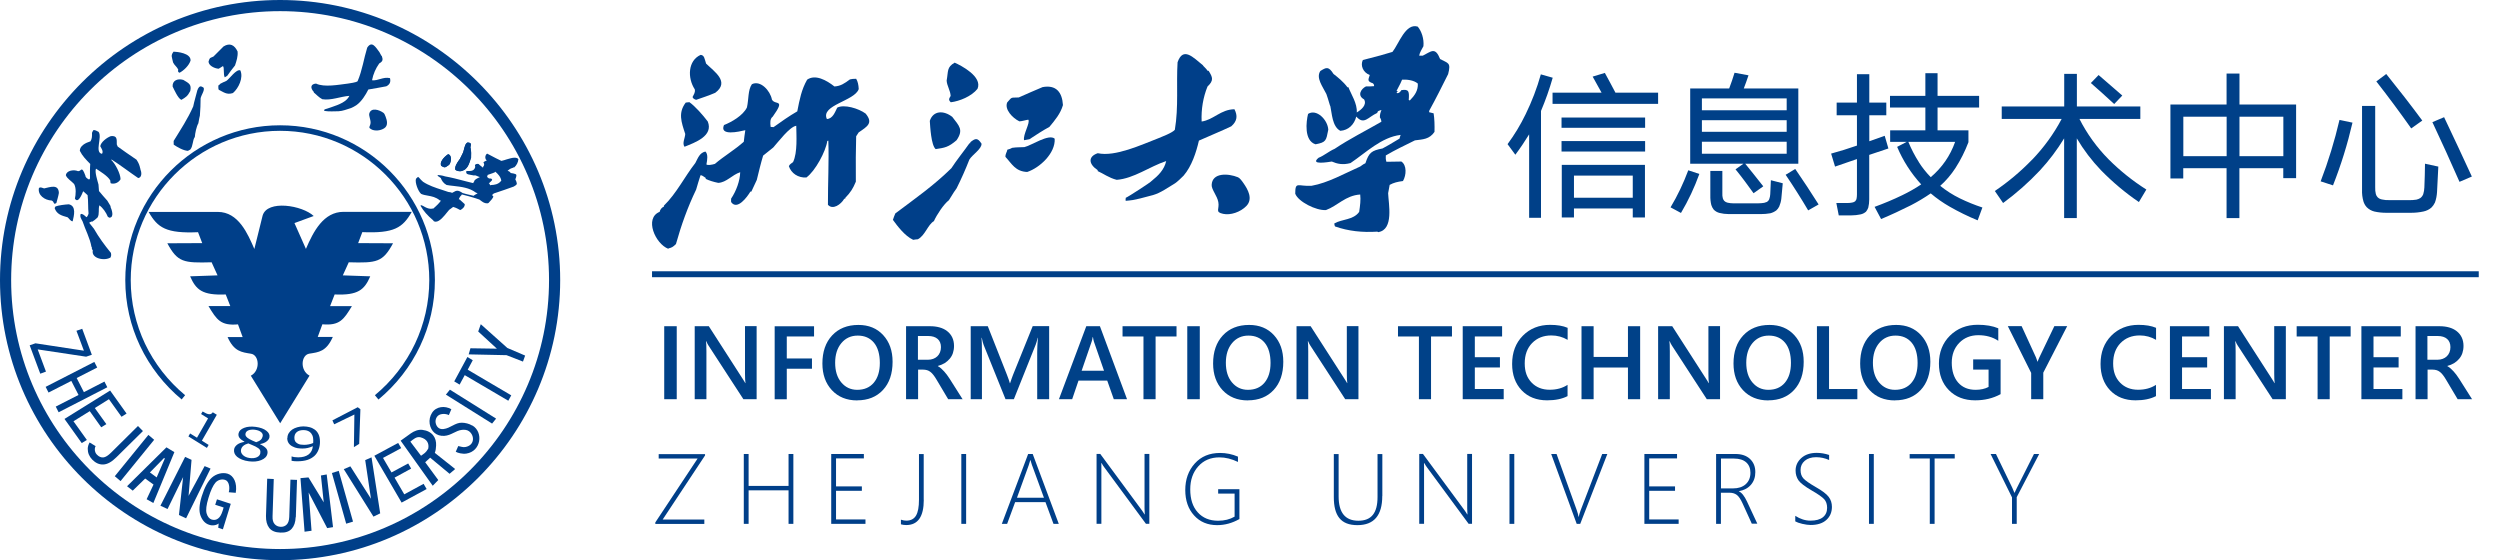 <?xml version="1.0" encoding="UTF-8"?>
<svg id="Layer_2" data-name="Layer 2" xmlns="http://www.w3.org/2000/svg" viewBox="0 0 311.68 69.84">
  <g id="_图层_1" data-name="图层 1">
    <g>
      <g>
        <path d="m82.6,64.77h5.21v.55h-6.11v-.19l5.27-7.96h-4.85v-.55h5.78v.16l-5.29,8Z" style="fill: #003f89;"/>
        <path d="m98.31,65.31v-4.18h-4.98v4.18h-.6v-8.71h.6v3.98h4.98v-3.98h.6v8.71h-.6Z" style="fill: #003f89;"/>
        <path d="m103.63,65.31v-8.71h4.07v.55h-3.47v3.49h3.22v.55h-3.22v3.57h3.67v.55h-4.27Z" style="fill: #003f89;"/>
        <path d="m115.17,62.31c0,2.1-.73,3.15-2.19,3.15-.23,0-.45-.03-.66-.09v-.58c.24.08.46.12.67.12.56,0,.96-.21,1.21-.63.25-.42.37-1.08.37-1.98v-5.69h.59v5.71Z" style="fill: #003f89;"/>
        <path d="m119.85,65.31v-8.71h.6v8.71h-.6Z" style="fill: #003f89;"/>
        <path d="m131.34,65.31l-1-2.71h-3.78l-1,2.71h-.66l3.28-8.71h.57l3.25,8.71h-.67Zm-2.67-7.29c-.04-.12-.08-.24-.11-.36-.03-.1-.06-.2-.09-.3h-.02c-.07.27-.14.48-.2.65l-1.46,4.04h3.36l-1.47-4.02Z" style="fill: #003f89;"/>
        <path d="m142.87,65.31l-5.19-7.04c-.11-.14-.2-.28-.28-.43l-.08-.12h-.02c0,.11.01.23.01.38v7.2h-.6v-8.71h.46l5.15,6.98c.11.15.24.34.37.56h.03c-.02-.28-.03-.53-.03-.73v-6.81h.6v8.71h-.42Z" style="fill: #003f89;"/>
        <path d="m154.52,64.71c-.9.51-1.82.76-2.77.76-1.19,0-2.15-.4-2.88-1.21-.73-.8-1.1-1.86-1.1-3.17s.39-2.42,1.18-3.3c.79-.88,1.84-1.32,3.16-1.32.77,0,1.51.15,2.23.46v.66c-.79-.38-1.56-.57-2.31-.57-1.1,0-1.98.38-2.64,1.12-.67.75-1,1.7-1,2.87,0,1.22.31,2.18.94,2.87.62.69,1.47,1.04,2.53,1.04.79,0,1.47-.17,2.06-.51v-2.87h-2.05v-.55h2.65v3.72Z" style="fill: #003f89;"/>
        <path d="m172.33,61.84c0,2.42-1.03,3.63-3.1,3.63s-2.94-1.17-2.94-3.5v-5.36h.6v5.28c0,2.02.82,3.03,2.46,3.03s2.39-.98,2.39-2.95v-5.36h.6v5.23Z" style="fill: #003f89;"/>
        <path d="m183.1,65.31l-5.19-7.04c-.1-.14-.2-.28-.28-.43l-.08-.12h-.02c0,.11.01.23.01.38v7.2h-.6v-8.71h.46l5.15,6.98c.11.15.24.34.37.56h.03c-.02-.28-.03-.53-.03-.73v-6.81h.6v8.71h-.42Z" style="fill: #003f89;"/>
        <path d="m188.19,65.31v-8.71h.6v8.71h-.6Z" style="fill: #003f89;"/>
        <path d="m197.02,65.31h-.45l-3.18-8.71h.67l2.52,7.01c.1.29.18.57.22.83h.02c.04-.21.12-.49.25-.84l2.68-7h.64l-3.38,8.71Z" style="fill: #003f89;"/>
        <path d="m205.01,65.31v-8.71h4.07v.55h-3.47v3.49h3.22v.55h-3.22v3.57h3.67v.55h-4.27Z" style="fill: #003f89;"/>
        <path d="m218.41,65.31l-1.16-2.55c-.24-.53-.48-.88-.72-1.06-.24-.18-.54-.27-.9-.27h-1.08v3.88h-.6v-8.71h2.42c.77,0,1.37.21,1.81.62.44.42.66.96.66,1.64,0,.63-.18,1.15-.54,1.57-.36.42-.86.69-1.51.81v.02c.34.14.68.56,1.01,1.26l1.29,2.77h-.68Zm-3.85-8.15v3.73h1.5c.66,0,1.19-.17,1.58-.52.39-.35.59-.83.59-1.43,0-.55-.18-.99-.53-1.3-.35-.31-.86-.47-1.51-.47h-1.63Z" style="fill: #003f89;"/>
        <path d="m223.82,65v-.69c.62.4,1.25.6,1.89.6.68,0,1.2-.14,1.55-.42.35-.28.53-.67.53-1.18,0-.44-.12-.8-.36-1.07-.24-.26-.75-.63-1.54-1.08-.88-.51-1.44-.94-1.68-1.29-.23-.35-.35-.75-.35-1.2,0-.62.24-1.14.72-1.57.48-.43,1.12-.64,1.91-.64.52,0,1.04.09,1.55.26v.63c-.51-.23-1.05-.35-1.63-.35s-1.06.15-1.41.45c-.35.3-.52.68-.52,1.14s.12.8.36,1.06c.24.26.75.62,1.53,1.07.81.46,1.35.87,1.62,1.23.27.36.4.77.4,1.24,0,.67-.23,1.21-.69,1.63-.46.42-1.12.63-1.96.63-.3,0-.64-.05-1.04-.14-.39-.09-.69-.2-.9-.32Z" style="fill: #003f89;"/>
        <path d="m233.01,65.31v-8.71h.6v8.71h-.6Z" style="fill: #003f89;"/>
        <path d="m241.19,57.16v8.15h-.6v-8.15h-2.51v-.55h5.62v.55h-2.51Z" style="fill: #003f89;"/>
        <path d="m251.43,62v3.31h-.59v-3.3l-2.67-5.41h.67l2.03,4.2c.07.15.16.36.27.64h.02c.06-.15.16-.36.3-.63l2.12-4.21h.65l-2.81,5.4Z" style="fill: #003f89;"/>
      </g>
      <line x1="81.29" y1="34.19" x2="309.03" y2="34.19" style="fill: #003f89; stroke: #004088; stroke-miterlimit: 10; stroke-width: .74px;"/>
      <g>
        <path d="m152.49,26.66c-1.06-.23-.43-.56-.6-1.47-.14-.78-.85-1.55-.83-2.13.06-1.56,2.06-1.46,3.28-.96.22.09.47.42.69.74.56.8,1.21,1.97.35,2.85-.75.76-1.97,1.17-2.89.97" style="fill: #003f89; fill-rule: evenodd;"/>
        <path d="m140.42,25.04s-.07-.03-.1-.04c.01-.12.02-.23.03-.34.33-.13,3.22-2.01,3.21-2.09.84-.67,1.6-1.42,1.83-2.49-2.07.68-4.03,2.18-6.17,2.34-.99-.25-1.67-.79-2.37-1.09,0-.05,0-.09,0-.12-1.13-.74-1.24-1.69.01-2.11,2.16.48,5.46-1.06,7.49-1.84.46-.2,1.77-.67,2.12-1.08.48-2.85.17-5.7.34-8.42.69-1.97,1.92-.63,3.14.36.08.16.36.34.61.71.03,0,.07,0,.12,0,.52.82.66,1.2-.14,1.96-.54,1.34-.8,2.82-.73,4.36,1.48-.21,2.38-1.51,4.09-1.53.41.8.36,1.47-.4,2.13-1.25.6-2.61,1.14-4.03,1.78-.33,1.44-.9,3.2-1.91,4.37-.15.17-.88.85-1.06.95-.92.54-1.75,1.18-2.75,1.47-2.78.77-2.81.64-3.32.71" style="fill: #003f89; fill-rule: evenodd;"/>
        <path d="m113.83,29.89c-1.02-.47-1.95-1.71-2.51-2.48.09-.27.19-.55.3-.8,2.41-1.81,4.8-3.48,6.99-5.64.66-1.02,1.53-2.08,2.24-3.09.03-.02.08-.04.12-.04,0-.05,0-.08,0-.11.62-.48.88-.61,1.4.18.04.66-1.15,1.37-1.52,1.99-.46,1.18-.99,2.38-1.59,3.58q-.19.22-.96,1.48c-.65.5-1.51,1.81-1.87,2.61-.76.44-1.09,1.79-2,2.26-.21.01-.39.04-.58.07" style="fill: #003f89; fill-rule: evenodd;"/>
        <path d="m128.07,21.44c-1.49-.06-1.91-1.02-2.72-1.88-.02-.39.21-.63.24-.9q.37-.09.6-.23c.62-.09.85-.05,1.52-.09.86-.19,3.05-1.7,3.78-1.05.11,1.81-1.86,3.63-3.43,4.15" style="fill: #003f89; fill-rule: evenodd;"/>
        <path d="m116.65,18.59c-.57-.5-.68-2.79-.73-3.52.42-1.29,1.72-1.34,2.8-.5.86,1.13,1.44,1.6.54,2.91-1.02.88-1.47.94-2.61,1.11" style="fill: #003f89; fill-rule: evenodd;"/>
        <path d="m127.67,17.47c-.15-.7.81-2.19.53-2.55-.36.05-.73.19-1.11.21-.89-.43-1.88-1.52-1.52-2.36.66-.75.41-.56,1.44-.62.99-.44,1.97-.87,2.97-1.29,1.67-.31,2.44.61,2.54,2.24-.3,1.06-1,1.89-1.69,2.72-.89.48-1.69,1.02-2.49,1.54-.23.03-.45.08-.67.12" style="fill: #003f89; fill-rule: evenodd;"/>
        <path d="m118.54,12.75c-.35-.31-.2-.48-.02-.79-.04-.69-.46-1.25-.5-1.91.22-1.21,0-1.66,1-2.24.78.35,3.5,1.73,2.85,3.26-.75.95-2.26,1.55-3.33,1.68" style="fill: #003f89; fill-rule: evenodd;"/>
        <path d="m83.32,31.02c-1.62-.62-3.03-3.82-1.08-4.61.05-.28.29-.57.53-.65,0-.05,0-.09,0-.12,1.57-1.52,2.6-3.64,3.92-5.32.34-.64.52-1.25,1.25-1.43.36.32.24,1.05.13,1.61.16.14.72.04,1.06-.07,1.09-.94,2.51-1.77,3.6-2.76.06-.49.11-.97.19-1.44-.76.18-3.26.77-2.66-.64.94-.37,2.36-1.17,2.86-2.19.24-1.03.11-2.17.62-2.9,1.05-.54,2.29.79,2.5,1.92.42.75,1.74-.18.1,2.12-.35.26-.33.76-.26,1.28.12,0,.24.02.36.03.92-.66,1.92-1.37,2.96-1.97.29-1.48.52-2.71,1.23-3.95,1.02-.7,2.4.06,3.4.85.77-.05,1.25-.37,1.93-.88q.27-.08.78-.08c.21.36.29.74.32,1.28-.49,1.5-4.79,1.99-3.97,3.74.75-.05,1.01-.87,1.29-1.42.84-.45,2.66.09,3.54.74.98,1.19.22,1.6-.87,2.35-.11.16-.22.32-.31.48q-.07,2.41-.04,5.66c-.37.88-.64,1.31-1.32,2.02,0,.03,0,.07,0,.1-.05,0-.09,0-.12,0-.42.73-1.44,1.44-2.04.76-.01-2.67.14-5.44.05-7.99-.05,0-.1.02-.13.04-.19,1.3-1.5,3.75-2.61,4.55-1.03.06-1.89-.53-2.18-1.41.1-.26.31-.33.52-.51.58-1.18.41-3.37.4-4.53-.83.12-2.24,2.01-2.87,2.71-.42.33-.85.67-1.26,1.01-.3.99-.53,1.97-.79,3.03-.23.47-.46.97-.68,1.46-.05,0-.09,0-.12,0-.39.66-1.65,2.38-2.4,1.3,0-.15-.02-.29,0-.43.63-.93,1.11-2.23,1.13-3.29-1.03.34-1.7,1.27-2.73,1.33-.59-.12-1.18-.3-1.57-.5,0-.05,0-.09,0-.12-.25-.16-.5-.38-.65-.32-.19.58-.37,1.17-.54,1.77-1.06,2.21-1.84,4.38-2.52,6.8-.39.38-.52.44-.93.54" style="fill: #003f89; fill-rule: evenodd;"/>
        <path d="m85.34,18.3c-.32-.46.07-1.07.09-1.6-.5-1.51-.9-2.64.06-3.91.15-.03.31-.03.46-.05.7.49,1.69,1.61,2.29,2.41.73,1.81-1.6,2.62-2.91,3.15" style="fill: #003f89; fill-rule: evenodd;"/>
        <path d="m86.79,12.45c-.38-.13-.37-.22-.45-.35.18-.37.36-.59.28-.96-.93-1.42-.87-3.58.73-4.3.47.05.47.45.68,1.09,1.04,1.01,2.98,2.27,1.14,3.64-.78.34-1.62.61-2.39.88" style="fill: #003f89; fill-rule: evenodd;"/>
        <path d="m164.01,17.99c-1.45-.45-1.17-2.83-.93-3.79,1.06-.67,2.45.73,2.52,1.97-.27,1.37-.26,1.57-1.59,1.82" style="fill: #003f89; fill-rule: evenodd;"/>
        <path d="m171.85,28.96c-.05-.03-.09-.06-.13-.08-1.85.12-3.62-.06-5.28-.65q-.08-.14-.09-.37c.98-.57,2.36-.41,3.1-1.44.12-.8.21-1.48.13-2.17-1.84.12-2.82,1.41-4.27,1.94-1.24.08-3.46-1.05-3.83-2.04,0-1.6.33-.88,2.05-.99,2.04-.36,4.08-1.53,6.05-2.4q.42-.32.65-.41c.44-1.33.75-1.57,2.13-1.84q.54-.27,2.12-1.23c.04-.15.08-.31.14-.46-2.4.28-4.34,2.23-6.25,3.51-.95.26-1.67.1-2.33-.19-.42.06-2.81.48-1.65-.47.71-.28,1.25-.79,2.01-1.12,1.8-1.21,3.88-2.25,5.82-3.37-.02-.3-.13-.46-.19-.55,0-.41.08-.61.2-.92-.37.12-.47.1-.53.37-1.15.51-1.64,1.55-2.61.45-.26,1.01-.98,1.71-1.99,1.78-1.03-.53-1.05-2.25-1.24-3.05-.07-.09-.22-.76-.5-1.54-.47-.95-1.32-2.01-.75-2.87.73-.45,1.02-.62,1.64.37.53.41,1.21.95,1.74,1.66.04,0,.07,0,.12,0,.33.87,1.12,2.02,1.04,3.14.54-.32,1.31-.94.91-1.63-.89-.48-.39-1.31.24-1.62q.44.02,1.01-.03c-.01-.22-.03-.22-.14-.35-.74-.25-.6-.43-.4-1.04-.87-.32-1.19-1.23-.86-1.87q2.51-.63,3.69-1.01c.78-.97,1.63-3.64,3.15-3.15.47.56.8,1.5.71,2.44-.19.4-.46.74-.53,1.18.15-.01.3,0,.45,0,1.05-.52,1.54-1.14,2.16.42,1.01.55,1.38.41,1,1.88-.74,1.48-1.53,3.07-2.35,4.55-.01.07-.03.14-.02.2.19.04.37.08.56.14.11.67.13,1.49.11,2.31-.63.93-1.43.93-2.44,1.06-1.28.64-2.43,1.17-3.63,1.88,0,.24-.04.48.08.79.61-.02,1.23-.02,1.86-.03.69.45.63,1.7.2,2.43-.7.1-1.12.19-1.66.48-.06.34-.13.68-.19,1.04.05,1.33.74,4.54-1.23,4.85m3.93-16.41c.62-.63,1.05-1.25,1-2.11-.52-.45-1.42-.52-1.96-.49q-.07.24-.69,1.4c.05.03.12.06.19.09-.06.02-.13.04-.18.08,0,.03.02.06.04.11.27.04.43-.18.55-.37.97-.16.99.19.92,1.22.04.02.07.03.12.06" style="fill: #003f89; fill-rule: evenodd;"/>
      </g>
      <g>
        <path d="m34.92,0c19.23,0,34.92,15.69,34.92,34.92s-15.69,34.92-34.92,34.92S0,54.16,0,34.92,15.69,0,34.92,0m0,1.39C16.46,1.39,1.39,16.46,1.39,34.92s15.06,33.53,33.53,33.53,33.53-15.06,33.53-33.53S53.39,1.39,34.92,1.39" style="fill: #003f89;"/>
        <path d="m22.66,49.81c-2.18-1.81-3.97-4.09-5.2-6.68-1.18-2.49-1.84-5.27-1.84-8.21,0-10.63,8.67-19.3,19.3-19.3s19.3,8.67,19.3,19.3c0,2.93-.66,5.72-1.84,8.21-1.22,2.59-3.01,4.87-5.2,6.68l-.44-.54c2.11-1.75,3.83-3.94,5.01-6.44,1.13-2.4,1.77-5.09,1.77-7.91,0-10.25-8.36-18.61-18.61-18.61s-18.61,8.36-18.61,18.61c0,2.83.64,5.51,1.77,7.91,1.18,2.49,2.9,4.69,5.01,6.44l-.44.54Z" style="fill: #003f89;"/>
        <polygon points="5.02 46.59 3.7 43.05 4.42 42.8 10.46 43.72 9.53 41.24 10.25 40.99 11.45 44.23 10.74 44.47 4.7 43.56 5.73 46.33 5.02 46.59" style="fill: #003f89; fill-rule: evenodd;"/>
        <polygon points="7.31 51.4 6.95 50.69 9.79 49.24 8.89 47.49 6.05 48.94 5.69 48.23 11.76 45.12 12.12 45.82 9.56 47.13 10.46 48.89 13.02 47.57 13.38 48.28 7.31 51.4" style="fill: #003f89; fill-rule: evenodd;"/>
        <polygon points="10.19 55.24 8.04 52.23 13.73 48.69 15.78 51.56 15.15 51.96 13.58 49.77 11.82 50.87 13.26 52.88 12.62 53.27 11.19 51.26 9.16 52.52 10.83 54.85 10.19 55.24" style="fill: #003f89; fill-rule: evenodd;"/>
        <polygon points="15.03 59.98 14.31 59.37 18.5 54.22 19.22 54.83 15.03 59.98" style="fill: #003f89; fill-rule: evenodd;"/>
        <path d="m18.28,62.24l.86-1.83-1.04-.75-1.55,1.51-.71-.55,4.91-4.85.99.6-2.62,6.34-.84-.47Zm1.25-2.72l1.02-2.35-.09-.08-1.77,1.81.84.62Z" style="fill: #003f89; fill-rule: evenodd;"/>
        <polygon points="23.2 64.62 22.31 64.21 22.83 59.48 20.89 63.46 20 63.05 23.08 56.96 23.88 57.33 23.51 61.82 25.51 58.11 26.25 58.42 23.2 64.62" style="fill: #003f89; fill-rule: evenodd;"/>
        <path d="m27.78,65.99l-.57-.19.05-.54c-.13.11-.31.19-.53.22-.22.04-.44.02-.67-.06-.47-.15-.82-.52-1.05-1.11-.23-.59-.18-1.4.14-2.43.35-1.13.78-1.91,1.28-2.35.5-.44,1.28-.68,1.96-.47.73.23,1.21,1.14,1,2.38l-.87-.07c.15-.53.07-1.37-.45-1.54-.43-.14-.9,0-1.2.33-.3.34-.6.97-.88,1.91-.27.89-.35,1.53-.23,1.94.12.41.33.66.62.76.29.09.56.06.8-.12.24-.17.43-.5.58-.98l.12-.4-1.05-.34.22-.68,1.72.56-.98,3.17Z" style="fill: #003f89; fill-rule: evenodd;"/>
        <path d="m36.86,64.48c-.02.62-.19,1.1-.49,1.44-.31.35-.78.51-1.42.48-.64-.02-1.11-.22-1.39-.59-.28-.37-.41-.86-.4-1.48l.15-4.65.82.04-.15,4.65c-.02.44.07.76.26.97.18.21.43.32.74.34.31.01.56-.08.76-.28.2-.2.3-.51.32-.95l.15-4.65.82.03-.15,4.65Z" style="fill: #003f89; fill-rule: evenodd;"/>
        <polygon points="41.52 65.72 40.79 65.84 38.48 61.4 38.84 66.17 37.97 66.29 37.46 59.61 38.46 59.52 40.36 62.63 40.01 59.28 40.73 59.15 41.52 65.72" style="fill: #003f89; fill-rule: evenodd;"/>
        <polygon points="44.01 65.03 43.16 65.29 41.38 58.97 42.23 58.7 44.01 65.03" style="fill: #003f89; fill-rule: evenodd;"/>
        <polygon points="46.32 57.02 47.4 64 46.56 64.41 42.86 58.49 43.68 58.14 46.25 62.18 45.53 57.36 46.32 57.02" style="fill: #003f89; fill-rule: evenodd;"/>
        <polygon points="53.19 60.97 50.07 62.66 46.67 56.82 49.64 55.22 50.02 55.87 47.75 57.09 48.81 58.9 50.89 57.78 51.26 58.42 49.19 59.55 50.4 61.63 52.81 60.32 53.19 60.97" style="fill: #003f89; fill-rule: evenodd;"/>
        <path d="m56.74,58.48l-.69.59-2.42-2.01-.62.57,1.63,2.22-.69.71-4-5.62,1.27-.91c.41-.29.94-.5,1.43-.44,1.24.15,1.78.99,1.72,1.96-.02.31-.04.61-.16.91l2.52,2Zm-4.31-3.96c-.51-.13-.91.26-1.27.54l1.33,1.76c.41-.3.59-.36.9-.89.13-.64-.15-1.2-.96-1.41" style="fill: #003f89; fill-rule: evenodd;"/>
        <path d="m58.9,53.05c1.4.84,1.07,3.22-.76,3.5-.49.07-1.08-.08-1.32-.23l.31-.71c.3.06.61.18.9.12,1.19-.23,1.14-1.46.44-1.97-.24-.18-.58-.2-.87-.17-.8.09-1.32.69-2.21.75-.97.06-1.65-.54-1.82-1.49-.08-.5.04-.99.29-1.38.51-.81,1.61-.92,2.41-.45l-.31.73c-.43-.22-1.2-.22-1.49.23-.15.23-.2.48-.16.72.1.54.46.86.98.79.87-.1,1.45-.81,2.3-.79.4.01.88.11,1.29.36" style="fill: #003f89; fill-rule: evenodd;"/>
        <polygon points="61.85 52.19 61.35 52.81 55.59 49.2 56.09 48.58 61.85 52.19" style="fill: #003f89; fill-rule: evenodd;"/>
        <polygon points="58.94 44.91 58.31 46.09 63.74 49.29 63.37 49.96 57.94 46.77 57.3 47.95 56.63 47.55 58.27 44.51 58.94 44.91" style="fill: #003f89; fill-rule: evenodd;"/>
        <polygon points="59.94 40.42 63.25 43.38 65.47 44.33 65.2 45.08 63.15 44.28 58.43 44.18 58.65 43.42 61.95 43.47 59.62 41.33 59.94 40.42" style="fill: #003f89; fill-rule: evenodd;"/>
        <path d="m14.52,57c-.59.59-1.13.89-1.64.91-.51.02-.97-.19-1.38-.61-.37-.38-.56-.83-.56-1.34,0-.26.08-.53.23-.8l.75.46c-.07.13-.1.25-.1.37,0,.28.08.51.26.69.25.26.52.37.79.35.28-.02.61-.23,1.01-.63l3.32-3.29.62.63-3.29,3.25Z" style="fill: #003f89; fill-rule: evenodd;"/>
        <path d="m25.81,55.85l-2.32-1.44.21-.37.86.53,1.38-2.41-.87-.54.19-.32c.33.2.59.32.78.34.19.03.36-.05.49-.24l.5.31-1.86,3.23.84.53-.21.36Zm6.94-1.47c.04-.19-.02-.35-.19-.5-.17-.15-.42-.25-.76-.3-.31-.04-.58-.02-.8.06-.22.08-.35.22-.39.41-.03.14,0,.26.08.37.08.11.21.21.4.32.08.04.21.11.38.19.17.08.33.14.47.2.27-.09.46-.19.58-.31.12-.12.19-.26.23-.43m-.3,2.08c.03-.17.01-.31-.07-.42-.08-.12-.26-.24-.54-.39-.09-.04-.21-.09-.36-.16-.15-.06-.33-.14-.52-.22-.26.07-.46.17-.62.3-.15.12-.25.29-.29.48-.05.25.03.47.23.67.2.19.47.32.83.37.36.05.66.02.91-.09.25-.11.39-.28.44-.52m-1.44,1.02c-.32-.04-.6-.11-.85-.21-.25-.1-.45-.22-.61-.35-.16-.14-.27-.29-.33-.45-.06-.17-.07-.33-.04-.5.04-.22.18-.41.4-.58.22-.16.52-.27.89-.33v-.02c-.29-.16-.49-.32-.62-.48-.12-.16-.16-.35-.12-.55.06-.31.29-.54.7-.7.41-.16.89-.19,1.44-.12.58.08,1.03.24,1.34.49.31.24.43.52.37.82-.04.19-.16.36-.36.51-.2.16-.47.26-.81.32v.02c.34.16.6.34.76.52.16.19.21.41.16.66-.07.35-.33.62-.77.8-.45.18-.96.23-1.56.15m8.05-2.55c0-.28-.04-.51-.12-.69-.08-.18-.19-.32-.32-.42-.12-.08-.25-.15-.38-.18-.12-.03-.26-.05-.41-.05-.35,0-.62.08-.82.24-.21.17-.31.41-.31.72,0,.17.03.32.1.44.07.11.18.21.33.29.1.06.23.1.36.12.13.02.28.03.43.03.18,0,.38-.02.58-.06.21-.04.39-.1.54-.17,0-.03,0-.06.01-.11,0-.05,0-.1,0-.16m-3.22-.35c0-.22.06-.42.16-.59.11-.18.25-.33.43-.46.18-.12.39-.22.64-.29.25-.07.5-.11.76-.11.29,0,.55.04.78.1.24.06.43.16.61.28.22.15.38.35.5.6.12.25.18.57.18.95,0,.34-.06.67-.18.98-.12.31-.29.57-.52.78-.24.21-.53.38-.87.49-.34.11-.76.17-1.25.17-.11,0-.23,0-.36-.01-.13-.01-.25-.03-.36-.05v-.54h.04c.07.03.18.06.33.08.15.02.3.03.45.03.55,0,.98-.12,1.3-.36.31-.24.49-.58.53-1.03-.22.1-.44.18-.64.22-.2.05-.43.07-.67.07s-.44-.02-.63-.05c-.19-.03-.38-.1-.57-.2-.23-.11-.4-.26-.51-.43-.12-.18-.17-.38-.17-.63m9.12-3.58l-.15,4.31-.66.41.06-4.07-2.52,1.22-.22-.49,3.16-1.64.33.26Z" style="fill: #003f89; fill-rule: evenodd;"/>
        <g>
          <path d="m46.32,16.13c-.51-.25-.15-.34-.12-.81.02-.41-.24-.88-.16-1.17.22-.78,1.22-.48,1.77-.08.1.07.19.26.26.46.18.47.36,1.14-.18,1.47-.47.3-1.13.35-1.57.14" style="fill: #003f89; fill-rule: evenodd;"/>
          <path d="m40.45,13.84s-.03-.02-.04-.04c.02-.06.04-.12.05-.16.18-.03,1.86-.62,1.87-.66.51-.23.97-.52,1.23-1.03-1.12.08-2.29.6-3.38.42-.47-.25-.75-.6-1.06-.84,0-.02,0-.04.01-.06-.48-.51-.41-1,.27-1.05,1.02.5,2.87.13,3.98,0,.25-.05.97-.12,1.2-.29.59-1.37.78-2.84,1.2-4.19.59-.9,1.04-.08,1.53.57.02.09.14.21.22.43.02,0,.03,0,.06.01.16.47.18.68-.31.96-.43.6-.75,1.31-.9,2.1.77.08,1.38-.46,2.24-.27.11.45,0,.79-.46,1.02-.7.15-1.45.25-2.24.4-.34.68-.84,1.5-1.5,1.96-.09.07-.55.32-.65.35-.53.16-1.02.37-1.56.4-1.49.05-1.49-.02-1.75-.04" style="fill: #003f89; fill-rule: evenodd;"/>
        </g>
        <g>
          <path d="m23.44,18.81c-.62-.04-1.34-.48-1.78-.77,0-.16-.02-.32-.01-.47.87-1.41,1.76-2.76,2.44-4.3.13-.66.36-1.38.52-2.04.01-.01.03-.03.05-.05-.01-.02-.02-.04-.02-.05.22-.37.33-.49.75-.19.15.33-.31.93-.38,1.32,0,.7-.03,1.42-.09,2.16q-.05.15-.19.95c-.23.39-.41,1.24-.44,1.71-.3.38-.2,1.14-.57,1.57-.1.04-.19.1-.28.15" style="fill: #003f89; fill-rule: evenodd;"/>
          <path d="m29.04,11.6c-.78.26-1.18-.13-1.77-.41-.09-.2-.02-.37-.06-.51q.17-.12.26-.24c.3-.17.42-.2.76-.36.4-.27,1.22-1.49,1.73-1.31.42.91-.22,2.24-.92,2.83" style="fill: #003f89; fill-rule: evenodd;"/>
          <path d="m22.6,12.44c-.39-.14-.91-1.3-1.08-1.66-.04-.74.61-1.03,1.33-.82.67.41,1.06.53.87,1.39-.34.65-.56.78-1.11,1.1" style="fill: #003f89; fill-rule: evenodd;"/>
          <path d="m28.03,9.65c-.22-.33-.03-1.28-.24-1.41-.18.1-.34.24-.53.33-.55-.04-1.27-.41-1.26-.91.19-.52.1-.37.61-.61.42-.42.83-.83,1.26-1.26.79-.49,1.37-.18,1.75.63.06.61-.13,1.17-.32,1.74-.36.43-.66.86-.97,1.29-.12.07-.22.13-.32.2" style="fill: #003f89; fill-rule: evenodd;"/>
          <path d="m22.39,9.07c-.24-.09-.2-.2-.17-.4-.16-.34-.49-.55-.64-.88-.13-.67-.34-.85.06-1.35.47.02,2.15.18,2.12,1.1-.19.63-.84,1.24-1.37,1.53" style="fill: #003f89; fill-rule: evenodd;"/>
        </g>
        <path d="m13.81,32.08c-.72.5-2.47.17-2.24-.87-.1-.1-.15-.29-.12-.41-.02-.01-.04-.02-.05-.03-.18-1.09-.77-2.14-1.1-3.16-.17-.33-.37-.58-.24-.93.24-.06.51.2.71.4.11-.03.23-.29.27-.46-.08-.72-.02-1.55-.12-2.29-.19-.16-.37-.33-.55-.49-.15.37-.62,1.58-1.03.93.11-.5.18-1.32-.1-1.83-.36-.39-.87-.66-1.03-1.09.07-.6.99-.74,1.52-.51.43.04.43-.77.92.57.01.22.22.35.46.48.04-.05.08-.09.11-.14,0-.58-.02-1.2.03-1.81-.53-.54-.98-.99-1.3-1.64,0-.62.71-.99,1.33-1.18.2-.34.2-.62.19-1.06q.04-.14.19-.35c.21.01.39.09.63.23.49.64-.54,2.58.43,2.74.2-.33-.08-.67-.22-.95.06-.48.8-1.08,1.33-1.26.78-.07.73.36.73,1.03.04.1.07.19.11.27q.99.72,2.35,1.64c.26.41.37.64.47,1.13.01,0,.03.02.04.03-.01.02-.02.04-.03.06.19.38.19,1.01-.27,1.07-1.12-.76-2.23-1.62-3.33-2.32-.01.03-.02.05-.02.07.49.46,1.14,1.7,1.15,2.4-.27.45-.76.63-1.21.51-.08-.12-.05-.22-.07-.36-.33-.58-1.29-1.14-1.78-1.47-.19.38.19,1.51.31,1.98.02.27.04.54.06.81.33.41.68.79,1.04,1.2.13.23.27.47.42.7-.01.02-.02.03-.03.05.16.35.52,1.37-.15,1.37-.06-.04-.12-.07-.18-.12-.21-.53-.61-1.1-1.05-1.42-.16.52.04,1.08-.23,1.52-.22.21-.47.41-.66.52-.02-.01-.04-.02-.05-.03-.14.06-.3.1-.32.18.19.24.38.49.58.73.62,1.08,1.31,2.02,2.12,3.01.05.27.04.35-.04.54" style="fill: #003f89; fill-rule: evenodd;"/>
        <path d="m9.07,27.59c-.28,0-.43-.33-.64-.5-.78-.22-1.36-.38-1.62-1.15.03-.07.07-.14.11-.2.4-.15,1.16-.24,1.66-.27.97.21.64,1.42.48,2.12" style="fill: #003f89; fill-rule: evenodd;"/>
        <path d="m7.04,25.3c-.17.12-.2.09-.28.09-.1-.18-.14-.32-.32-.39-.86-.03-1.75-.67-1.59-1.54.16-.18.32-.07.65.03.72-.15,1.8-.6,1.84.57-.07.42-.21.85-.31,1.25" style="fill: #003f89; fill-rule: evenodd;"/>
        <path d="m51.32,26.41h-8.49c-2.48,0-3.75,2.42-4.69,4.62l-1.43-3.22,2.4-.88c-1.41-1.33-5.79-2.06-6.37-.05l-1.03,4.16c-.82-1.88-1.97-4.62-4.56-4.62h-8.62c1.12,1.98,2.19,2.7,6.16,2.53l.52,1.36-4.35.02c1.28,2.37,2.02,2.47,5.52,2.37l.74,1.63-3.42.12c.73,1.67,1.51,2.39,4.44,2.26l.57,1.45h-2.72c1.02,1.7,1.52,2.47,3.68,2.28l.58,1.58h-1.88c.81,1.82,1.76,1.89,2.92,2.08,1.04.16,1.19,2.11-.02,2.74l3.66,5.93,3.66-5.94c-1.22-.63-1.07-2.58-.02-2.74,1.16-.18,2.11-.25,2.92-2.08h-1.88l.58-1.58c2.15.19,2.66-.58,3.68-2.26h-2.72s.57-1.46.57-1.46c2.93.13,3.71-.58,4.44-2.26l-3.42-.12.74-1.63c3.5.1,4.24,0,5.52-2.37l-4.35-.02.52-1.37c3.96.17,5.03-.54,6.16-2.52" style="fill: #003f89;"/>
        <path d="m64.25,22.34l.03-.07c.12-.31.11-.43.08-.49-.04-.07-.17-.11-.38-.16-.06-.02-.12-.02-.2-.03l-.12-.02-.04-.08s-.08-.08-.14-.12l-.16-.06-.04-.02.21-.16c.15-.12.32-.17.51-.23l.02-.05.08.03c.3-.26.5-.64.53-1.04-.09-.12-.25-.18-.48-.18-.3,0-.66.12-.98.21-.2.07-.44.14-.66.19l-.08-.04c-.54-.26-.57-.27-1.7-.87-.08.06-.15.13-.18.23-.07.16-.06.35.03.52l.11.08h0s0,.01,0,.01l-.27.14c-.06.04-.08.04-.07.04h0l-.08.07s.02.08.07.15l.02.12c0,.11-.02.15-.11.25l-.03.13h0v.02l-.16-.13c-.22-.17-.24-.19-.4-.34-.04,0-.09-.01-.14-.01-.12,0-.22.04-.27.11-.05.07-.04.15,0,.27l-.02.06c-.04.16-.17.44-.68.45h-.26s-.1,0-.18.04c0,.34.15.37.51.43.14.02.28.04.48.09.03-.01.07-.02.1-.02.08,0,.14.03.21.06l.27.11.1.03.05.02-.33.16c-.12.07-.21.11-.33.24-.02.09-.07.18-.15.28v.07s-.15-.03-.15-.03c-.24-.06-.49-.12-.73-.18l-.38-.1c-.67-.18-1.49-.39-2.27-.53-.19-.07-.36-.1-.54-.13l-.37-.04-.02.1c.09.07.21.16.4.28l.02.06c.11.26.28.57.69.8.27.05.55.09.88.12.97.11,1.98.23,2.76.82l.21.1h.05s0,0,0,0h0l-.29.15c-.07.04-.14.08-.23.16l-.09-.02q-.94-.21-1.27-.32c-.34-.22-.5-.29-.68-.29-.14,0-.3.06-.56.22-.02,0-.03.01-.04.02h-.01s-.02.02-.02.03l-.1-.04c-.1-.04-.11-.04-.39-.08-.26-.09-.53-.18-.81-.27-.81-.26-1.65-.54-2.34-1-.2-.17-.34-.33-.45-.46-.04-.05-.06-.07-.08-.07h0l-.07-.08c-.05.01-.14.09-.28.24-.15.46.27,1.56.64,1.88.26.12.54.17.84.22.49.09,1,.18,1.49.59l.13.03h.01s-.12.17-.12.17c-.16.21-.35.38-.56.58l-.09.08c-.06.05-.12.1-.17.16h-.09c-.07.02-.13.03-.21.03-.36,0-.67-.17-.94-.33-.09-.05-.18-.09-.31-.13l-.05.09c.37.65.89,1.24,1.58,1.81l.06.1c.08.05.17.07.25.07h.01c.49-.01,1.02-.68,1.42-1.18.08-.1.16-.21.25-.3l.1-.07c.37-.27.4-.29.38-.29l.09.02c.31.09.51.21.81.37.29-.13.59-.42.56-.74l-.12-.11c-.18-.16-.35-.32-.53-.48l-.09-.02.06-.15c.07-.16.16-.25.29-.38l.02-.07.12.03c.53.12,1,.27,1.58.44l.5.17.12.09c.29.22.5.38.83.38.05,0,.1,0,.18-.04.31-.32.49-.53.61-.78h0s0-.01,0-.02c-.1-.14-.14-.18-.16-.18l.09-.11s.06-.06.15-.11c.85-.27,1.78-.61,2.46-.85.41-.25.45-.28.31-.66-.03-.06-.06-.14-.11-.24m-3.32.51l.14-.12c.19-.18.28-.26.29-.35,0-.03-.05-.08-.13-.14h-.04s-.05,0-.09,0c-.15,0-.25-.07-.3-.14l-.06-.05v-.07s.06-.18.06-.18h-.03s.19-.07.19-.07q.63-.21.73-.27l.05-.08.12.1c.13.12.57.51.64,1.02l-.06.07c-.33.4-.79.46-1.22.48l-.12.03-.06-.18-.08-.05h0Z" style="fill: #003f89;"/>
        <path d="m57.3,21.35c-.19,0-.37-.06-.53-.17-.1-.41.2-.84.42-1.16.07-.11.13-.19.18-.26l.04-.1.07-.14c.09-.17.18-.34.26-.53.03-.1.06-.2.08-.29.13-.53.23-.86.5-.95.21.03.31.06.36.14.05.08.03.18,0,.38l-.03.08c.03.06.04.16.05.25.06.31.07.64.04.93v.12c-.03.12-.06.21-.1.32-.12.37-.26.8-.54,1.05l-.11.11-.08.04c-.19.12-.39.19-.59.19h-.02Z" style="fill: #003f89;"/>
        <path d="m57.3,21.34h.02c.19,0,.39-.07.58-.19l.07-.04.11-.1c.27-.25.41-.67.53-1.05.03-.1.07-.2.08-.31l.02-.12c.03-.33.01-.64-.04-.93-.01-.09-.02-.18-.04-.26h-.01l.03-.07c.04-.19.06-.3.01-.37-.05-.07-.14-.1-.34-.13-.26.09-.36.41-.48.91-.03.1-.06.2-.09.32-.08.19-.17.36-.26.53l-.08.14-.04.09c-.04.08-.1.16-.18.26-.22.32-.52.75-.42,1.14.16.11.33.17.52.17" style="fill: #003f89;"/>
        <path d="m55.43,20.87c-.09,0-.21-.05-.43-.19-.29-.64.74-1.38.86-1.46.17.04.26.13.32.29.12.33.03.79-.19,1.05-.31.22-.44.31-.56.31h0Z" style="fill: #003f89;"/>
        <path d="m55.43,20.85h0c.11,0,.24-.09.54-.3.22-.26.3-.72.19-1.04-.05-.15-.14-.24-.29-.28-.12.08-1.13.81-.86,1.43.21.13.33.19.42.19" style="fill: #003f89;"/>
      </g>
    </g>
    <g>
      <path d="m190.2,14.25c.78-1.6,1.42-3.26,1.9-4.98l1.48.42c-.4,1.41-.89,2.79-1.46,4.14v13.32h-1.48v-10.4c-.54.88-1.11,1.73-1.72,2.54l-.97-1.32c.86-1.16,1.61-2.4,2.25-3.72Zm9.88-5.16c.45.81.88,1.63,1.32,2.46h5.32v1.4h-13.16v-1.4h6.11c-.36-.67-.74-1.33-1.11-2l1.52-.46Zm5.02,5.56v1.28h-10.42v-1.28h10.42Zm0,2.94v1.3h-10.42v-1.3h10.42Zm-.02,2.96v6.56h-1.52v-1.12h-7.33v1.12h-1.52v-6.56h10.36Zm-8.85,4.1h7.33v-2.76h-7.33v2.76Z" style="fill: #004088;"/>
      <path d="m210.48,21.23l1.38.46c-.61,1.69-1.37,3.31-2.29,4.86l-1.3-.7c.88-1.47,1.61-3.01,2.21-4.62Zm5.1-10.2c.24-.64.47-1.29.67-1.96l1.74.32c-.19.56-.38,1.11-.59,1.64h6.8v9.38h-6.62c.76.93,1.5,1.87,2.25,2.82l-1.21.86c-.72-1.01-1.46-2.01-2.25-2.98l.99-.7h-6.64v-9.38h4.86Zm-3.4,2.72h10.57v-1.48h-10.57v1.48Zm0,2.68h10.57v-1.44h-10.57v1.44Zm10.57,2.74v-1.5h-10.57v1.5h10.57Zm-8.02,2.14v2.76c-.01.23,0,.45.06.66.04.12.1.23.18.32.11.11.24.18.41.22.23.05.46.08.69.08h3.12c.24,0,.49-.02.75-.06.12-.04.24-.08.36-.12.13-.09.23-.21.28-.36.07-.19.11-.39.12-.6l.08-1.74,1.48.38c-.05.65-.12,1.3-.18,1.94-.04.33-.13.65-.26.96-.09.19-.22.35-.36.48-.23.17-.48.29-.75.36-.39.07-.78.1-1.15.1h-4.05c-.39,0-.77-.05-1.13-.14-.28-.07-.53-.21-.73-.42-.13-.17-.24-.37-.3-.58-.09-.37-.13-.77-.12-1.18v-3.06h1.52Zm9.09-.24c1,1.45,1.97,2.93,2.91,4.42l-1.3.74c-.89-1.51-1.83-2.99-2.81-4.44l1.19-.72Z" style="fill: #004088;"/>
      <path d="m230.34,25.31c.2,0,.4-.02.59-.06.15-.03.27-.08.36-.16.07-.08.12-.17.16-.26.04-.19.06-.38.06-.58v-4.42c-.92.31-1.83.62-2.73.94l-.49-1.62c1.08-.29,2.15-.63,3.22-1v-3.78h-2.53v-1.58h2.53v-3.54h1.54v3.54h2.12v1.58h-2.12v3.24c.63-.21,1.27-.44,1.92-.68l.24.82.22.76c-.81.27-1.61.53-2.39.8v5.56c0,.35-.04.69-.12,1.02-.07.19-.16.35-.28.5-.2.17-.43.29-.69.34-.38.08-.75.12-1.11.12h-1.6l-.3-1.54h1.4Zm7.37-7.62h-2.06v-1.44h4.39v-2.84h-4.41v-1.46h4.41v-2.82h1.52v2.82h5.18v1.46h-5.18v2.84h3.85v1.48c-.43,1.13-.97,2.21-1.62,3.22-.54.83-1.17,1.57-1.9,2.22.76.61,1.57,1.13,2.45,1.56.9.44,1.84.82,2.81,1.14l-.59,1.6c-1.2-.49-2.36-1.06-3.48-1.7-.84-.48-1.63-1.03-2.37-1.66-.8.55-1.62,1.04-2.47,1.48-1.21.61-2.46,1.19-3.72,1.72l-.81-1.52c1.17-.43,2.33-.91,3.46-1.46.81-.39,1.59-.83,2.35-1.34-1.27-1.39-2.27-2.95-3-4.68l1.19-.62Zm1.52,2.54c.43.67.92,1.29,1.48,1.86,1.4-1.19,2.42-2.65,3.04-4.4h-5.83c.36.88.8,1.73,1.32,2.54Z" style="fill: #004088;"/>
      <path d="m253.35,19.91c1.46-1.52,2.69-3.21,3.68-5.08h-7.47v-1.56h7.79v-4.06h1.58v4.06h7.91v1.56h-7.59c.94,1.85,2.15,3.53,3.62,5.02,1.43,1.43,3,2.69,4.72,3.78l-.93,1.56c-1.7-1.16-3.27-2.48-4.72-3.96-1.16-1.21-2.17-2.54-3.02-3.98v9.94h-1.58v-9.94c-.88,1.44-1.88,2.77-3.02,4-1.4,1.49-2.94,2.85-4.59,4.06l-1.03-1.5c1.67-1.13,3.22-2.43,4.64-3.9Zm8.28-10.56c.99.85,1.97,1.71,2.96,2.56l-1.01,1.06c-.96-.89-1.93-1.77-2.91-2.62l.97-1Z" style="fill: #004088;"/>
      <path d="m279.2,9.17v3.86h7.06v9.18h-1.6v-1.24h-5.47v6.22h-1.6v-6.22h-5.4v1.28h-1.6v-9.22h7v-3.86h1.6Zm-7,10.3h5.4v-4.92h-5.4v4.92Zm7-4.92v4.92h5.47v-4.92h-5.47Z" style="fill: #004088;"/>
      <path d="m291.67,14.95l1.62.34c-.62,2.68-1.43,5.29-2.43,7.82l-1.54-.5c.96-2.49,1.74-5.05,2.35-7.66Zm4.45-1.74v10.14c-.01.29.01.57.08.84.04.15.11.28.22.4.15.15.33.24.55.28.3.07.6.09.91.08h2.37c.34.01.67,0,1.01-.06.18-.04.34-.11.49-.2.16-.12.28-.28.36-.48.08-.27.13-.55.14-.84.04-.97.07-1.96.08-2.96l1.66.36-.16,3.18c-.03.45-.11.89-.26,1.3-.11.24-.26.45-.45.64-.28.24-.61.4-.99.48-.51.11-1.03.16-1.56.16h-3.06c-.51,0-1.01-.05-1.5-.16-.36-.09-.68-.27-.95-.54-.19-.21-.32-.45-.4-.7-.14-.48-.2-.97-.18-1.48v-10.44h1.64Zm1.38-3.98c1.54,1.91,3.04,3.84,4.49,5.8l-1.38.98c-1.4-1.99-2.85-3.94-4.35-5.86l1.23-.92Zm7.21,5.38c1.17,2.47,2.33,4.93,3.46,7.4l-1.54.66c-1.09-2.49-2.22-4.97-3.38-7.44l1.46-.62Z" style="fill: #004088;"/>
    </g>
    <g>
      <path d="m84.37,49.77h-1.56v-9.1h1.56v9.1Z" style="fill: #004188;"/>
      <path d="m94.33,49.77h-1.65l-4.35-6.69c-.11-.17-.2-.34-.27-.53h-.04c.03.19.05.61.05,1.25v5.97h-1.46v-9.1h1.76l4.2,6.53c.18.27.29.46.34.56h.03c-.04-.24-.06-.65-.06-1.23v-5.87h1.45v9.1Z" style="fill: #004188;"/>
      <path d="m101.49,41.95h-3.4v2.74h3.14v1.28h-3.14v3.81h-1.51v-9.1h4.91v1.28Z" style="fill: #004188;"/>
      <path d="m106.86,49.92c-1.31,0-2.36-.43-3.15-1.28-.79-.85-1.18-1.96-1.18-3.32,0-1.46.4-2.63,1.21-3.5s1.9-1.31,3.28-1.31c1.28,0,2.31.42,3.09,1.27.78.85,1.17,1.95,1.17,3.32,0,1.49-.4,2.66-1.2,3.52s-1.87,1.29-3.21,1.29Zm.07-8.08c-.83,0-1.51.31-2.03.93-.52.62-.78,1.44-.78,2.46s.25,1.83.76,2.44,1.17.93,1.99.93c.87,0,1.56-.29,2.06-.88s.76-1.41.76-2.47-.24-1.93-.73-2.52c-.49-.59-1.16-.89-2.02-.89Z" style="fill: #004188;"/>
      <path d="m119.97,49.77h-1.76l-1.45-2.44c-.13-.22-.26-.42-.38-.57-.12-.16-.25-.29-.38-.39-.13-.1-.27-.18-.42-.22s-.32-.07-.51-.07h-.61v3.69h-1.5v-9.1h3c.43,0,.82.05,1.18.15s.67.25.94.46c.27.21.48.46.63.77.15.31.23.67.23,1.08,0,.32-.05.62-.14.89-.09.27-.23.51-.41.72-.18.21-.39.39-.63.54-.25.15-.53.26-.83.34v.03c.17.09.31.2.43.31.12.11.24.23.35.35s.22.25.33.4c.11.15.23.33.36.52l1.62,2.56Zm-5.53-7.88v2.96h1.26c.23,0,.45-.04.64-.11.2-.07.37-.18.51-.31s.26-.3.34-.5.12-.41.12-.65c0-.44-.14-.78-.41-1.02s-.67-.37-1.19-.37h-1.27Z" style="fill: #004188;"/>
      <path d="m130.81,49.77h-1.5v-5.89c0-.48.03-1.07.09-1.77h-.03c-.09.4-.18.68-.25.86l-2.72,6.8h-1.04l-2.72-6.75c-.08-.2-.16-.5-.24-.91h-.03c.03.36.05.96.05,1.78v5.88h-1.4v-9.1h2.13l2.39,6.06c.18.47.3.81.36,1.04h.03c.16-.48.28-.83.38-1.07l2.44-6.04h2.05v9.1Z" style="fill: #004188;"/>
      <path d="m140.52,49.77h-1.66l-.82-2.32h-3.58l-.79,2.32h-1.65l3.41-9.1h1.7l3.38,9.1Zm-2.88-3.55l-1.26-3.63c-.04-.12-.08-.31-.12-.57h-.03c-.04.24-.08.43-.13.57l-1.25,3.63h2.79Z" style="fill: #004188;"/>
      <path d="m146.69,41.95h-2.62v7.82h-1.51v-7.82h-2.61v-1.28h6.73v1.28Z" style="fill: #004188;"/>
      <path d="m149.58,49.77h-1.56v-9.1h1.56v9.1Z" style="fill: #004188;"/>
      <path d="m155.57,49.92c-1.31,0-2.36-.43-3.15-1.28-.79-.85-1.18-1.96-1.18-3.32,0-1.46.4-2.63,1.21-3.5s1.9-1.31,3.28-1.31c1.28,0,2.31.42,3.09,1.27.78.85,1.17,1.95,1.17,3.32,0,1.49-.4,2.66-1.2,3.52s-1.87,1.29-3.21,1.29Zm.07-8.08c-.83,0-1.51.31-2.03.93-.52.62-.78,1.44-.78,2.46s.25,1.83.76,2.44,1.17.93,1.99.93c.87,0,1.56-.29,2.06-.88s.76-1.41.76-2.47-.24-1.93-.73-2.52c-.49-.59-1.16-.89-2.02-.89Z" style="fill: #004188;"/>
      <path d="m169.36,49.77h-1.65l-4.35-6.69c-.11-.17-.2-.34-.27-.53h-.04c.03.19.05.61.05,1.25v5.97h-1.46v-9.1h1.76l4.2,6.53c.18.27.29.46.34.56h.03c-.04-.24-.06-.65-.06-1.23v-5.87h1.45v9.1Z" style="fill: #004188;"/>
      <path d="m181.03,41.95h-2.62v7.82h-1.51v-7.82h-2.61v-1.28h6.73v1.28Z" style="fill: #004188;"/>
      <path d="m187.47,49.77h-5.11v-9.1h4.91v1.28h-3.4v2.58h3.13v1.28h-3.13v2.69h3.6v1.28Z" style="fill: #004188;"/>
      <path d="m195.44,49.38c-.69.36-1.54.53-2.56.53-1.32,0-2.38-.42-3.17-1.25s-1.19-1.93-1.19-3.28c0-1.46.45-2.63,1.34-3.53.89-.9,2.03-1.35,3.39-1.35.88,0,1.61.12,2.19.37v1.5c-.61-.36-1.29-.55-2.03-.55-.99,0-1.78.32-2.4.95-.61.63-.92,1.47-.92,2.53s.29,1.8.86,2.4c.57.59,1.32.89,2.25.89.86,0,1.6-.2,2.23-.61v1.4Z" style="fill: #004188;"/>
      <path d="m204.48,49.77h-1.52v-3.95h-4.28v3.95h-1.51v-9.1h1.51v3.83h4.28v-3.83h1.52v9.1Z" style="fill: #004188;"/>
      <path d="m214.44,49.77h-1.65l-4.35-6.69c-.11-.17-.2-.34-.27-.53h-.04c.03.19.05.61.05,1.25v5.97h-1.46v-9.1h1.76l4.2,6.53c.18.27.29.46.34.56h.03c-.04-.24-.06-.65-.06-1.23v-5.87h1.45v9.1Z" style="fill: #004188;"/>
      <path d="m220.45,49.92c-1.31,0-2.36-.43-3.15-1.28-.79-.85-1.18-1.96-1.18-3.32,0-1.46.4-2.63,1.21-3.5s1.9-1.31,3.28-1.31c1.28,0,2.31.42,3.09,1.27.78.85,1.17,1.95,1.17,3.32,0,1.49-.4,2.66-1.2,3.52s-1.87,1.29-3.21,1.29Zm.07-8.08c-.83,0-1.51.31-2.03.93-.52.62-.78,1.44-.78,2.46s.25,1.83.76,2.44,1.17.93,1.99.93c.87,0,1.56-.29,2.06-.88s.76-1.41.76-2.47-.24-1.93-.73-2.52c-.49-.59-1.16-.89-2.02-.89Z" style="fill: #004188;"/>
      <path d="m231.56,49.77h-5.04v-9.1h1.51v7.83h3.53v1.28Z" style="fill: #004188;"/>
      <path d="m236.24,49.92c-1.31,0-2.36-.43-3.15-1.28-.79-.85-1.18-1.96-1.18-3.32,0-1.46.4-2.63,1.21-3.5s1.9-1.31,3.28-1.31c1.28,0,2.31.42,3.09,1.27.78.85,1.17,1.95,1.17,3.32,0,1.49-.4,2.66-1.2,3.52s-1.87,1.29-3.21,1.29Zm.07-8.08c-.83,0-1.51.31-2.03.93-.52.62-.78,1.44-.78,2.46s.25,1.83.76,2.44,1.17.93,1.99.93c.87,0,1.56-.29,2.06-.88s.76-1.41.76-2.47-.24-1.93-.73-2.52c-.49-.59-1.16-.89-2.02-.89Z" style="fill: #004188;"/>
      <path d="m249.42,49.14c-.95.52-2,.77-3.17.77-1.35,0-2.44-.42-3.27-1.26s-1.25-1.95-1.25-3.33.46-2.57,1.37-3.47c.91-.9,2.07-1.36,3.48-1.36,1.01,0,1.86.15,2.55.44v1.56c-.7-.47-1.53-.7-2.49-.7s-1.76.32-2.38.96c-.62.64-.93,1.47-.93,2.48s.27,1.87.8,2.47c.53.6,1.26.9,2.17.9.63,0,1.17-.12,1.62-.36v-2.16h-1.92v-1.27h3.42v4.32Z" style="fill: #004188;"/>
      <path d="m257.72,40.66l-2.98,5.8v3.31h-1.51v-3.28l-2.91-5.83h1.72l1.79,3.9s.08.22.19.53h.02c.04-.14.11-.31.21-.53l1.87-3.9h1.6Z" style="fill: #004188;"/>
      <path d="m268.8,49.38c-.69.36-1.54.53-2.56.53-1.32,0-2.38-.42-3.17-1.25s-1.19-1.93-1.19-3.28c0-1.46.45-2.63,1.34-3.53.89-.9,2.03-1.35,3.39-1.35.88,0,1.61.12,2.19.37v1.5c-.61-.36-1.29-.55-2.03-.55-.99,0-1.78.32-2.4.95-.61.63-.92,1.47-.92,2.53s.29,1.8.86,2.4c.57.59,1.32.89,2.25.89.86,0,1.6-.2,2.23-.61v1.4Z" style="fill: #004188;"/>
      <path d="m275.64,49.77h-5.11v-9.1h4.91v1.28h-3.4v2.58h3.13v1.28h-3.13v2.69h3.6v1.28Z" style="fill: #004188;"/>
      <path d="m284.98,49.77h-1.65l-4.35-6.69c-.11-.17-.2-.34-.27-.53h-.04c.03.19.05.61.05,1.25v5.97h-1.46v-9.1h1.76l4.2,6.53c.18.27.29.46.34.56h.03c-.04-.24-.06-.65-.06-1.23v-5.87h1.45v9.1Z" style="fill: #004188;"/>
      <path d="m293.07,41.95h-2.62v7.82h-1.51v-7.82h-2.61v-1.28h6.73v1.28Z" style="fill: #004188;"/>
      <path d="m299.51,49.77h-5.11v-9.1h4.91v1.28h-3.4v2.58h3.13v1.28h-3.13v2.69h3.6v1.28Z" style="fill: #004188;"/>
      <path d="m308.16,49.77h-1.76l-1.45-2.44c-.13-.22-.26-.42-.38-.57-.12-.16-.25-.29-.38-.39-.13-.1-.27-.18-.42-.22s-.32-.07-.51-.07h-.61v3.69h-1.5v-9.1h3c.43,0,.82.05,1.18.15s.67.25.94.46c.27.21.48.46.63.77.15.31.23.67.23,1.08,0,.32-.05.62-.14.89-.09.27-.23.51-.41.72-.18.21-.39.39-.63.54-.25.15-.53.26-.83.34v.03c.17.09.31.2.43.31.12.11.24.23.35.35s.22.25.33.4c.11.15.23.33.36.52l1.62,2.56Zm-5.53-7.88v2.96h1.26c.23,0,.45-.04.64-.11.2-.07.37-.18.51-.31s.26-.3.34-.5.12-.41.12-.65c0-.44-.14-.78-.41-1.02s-.67-.37-1.19-.37h-1.27Z" style="fill: #004188;"/>
    </g>
  </g>
</svg>